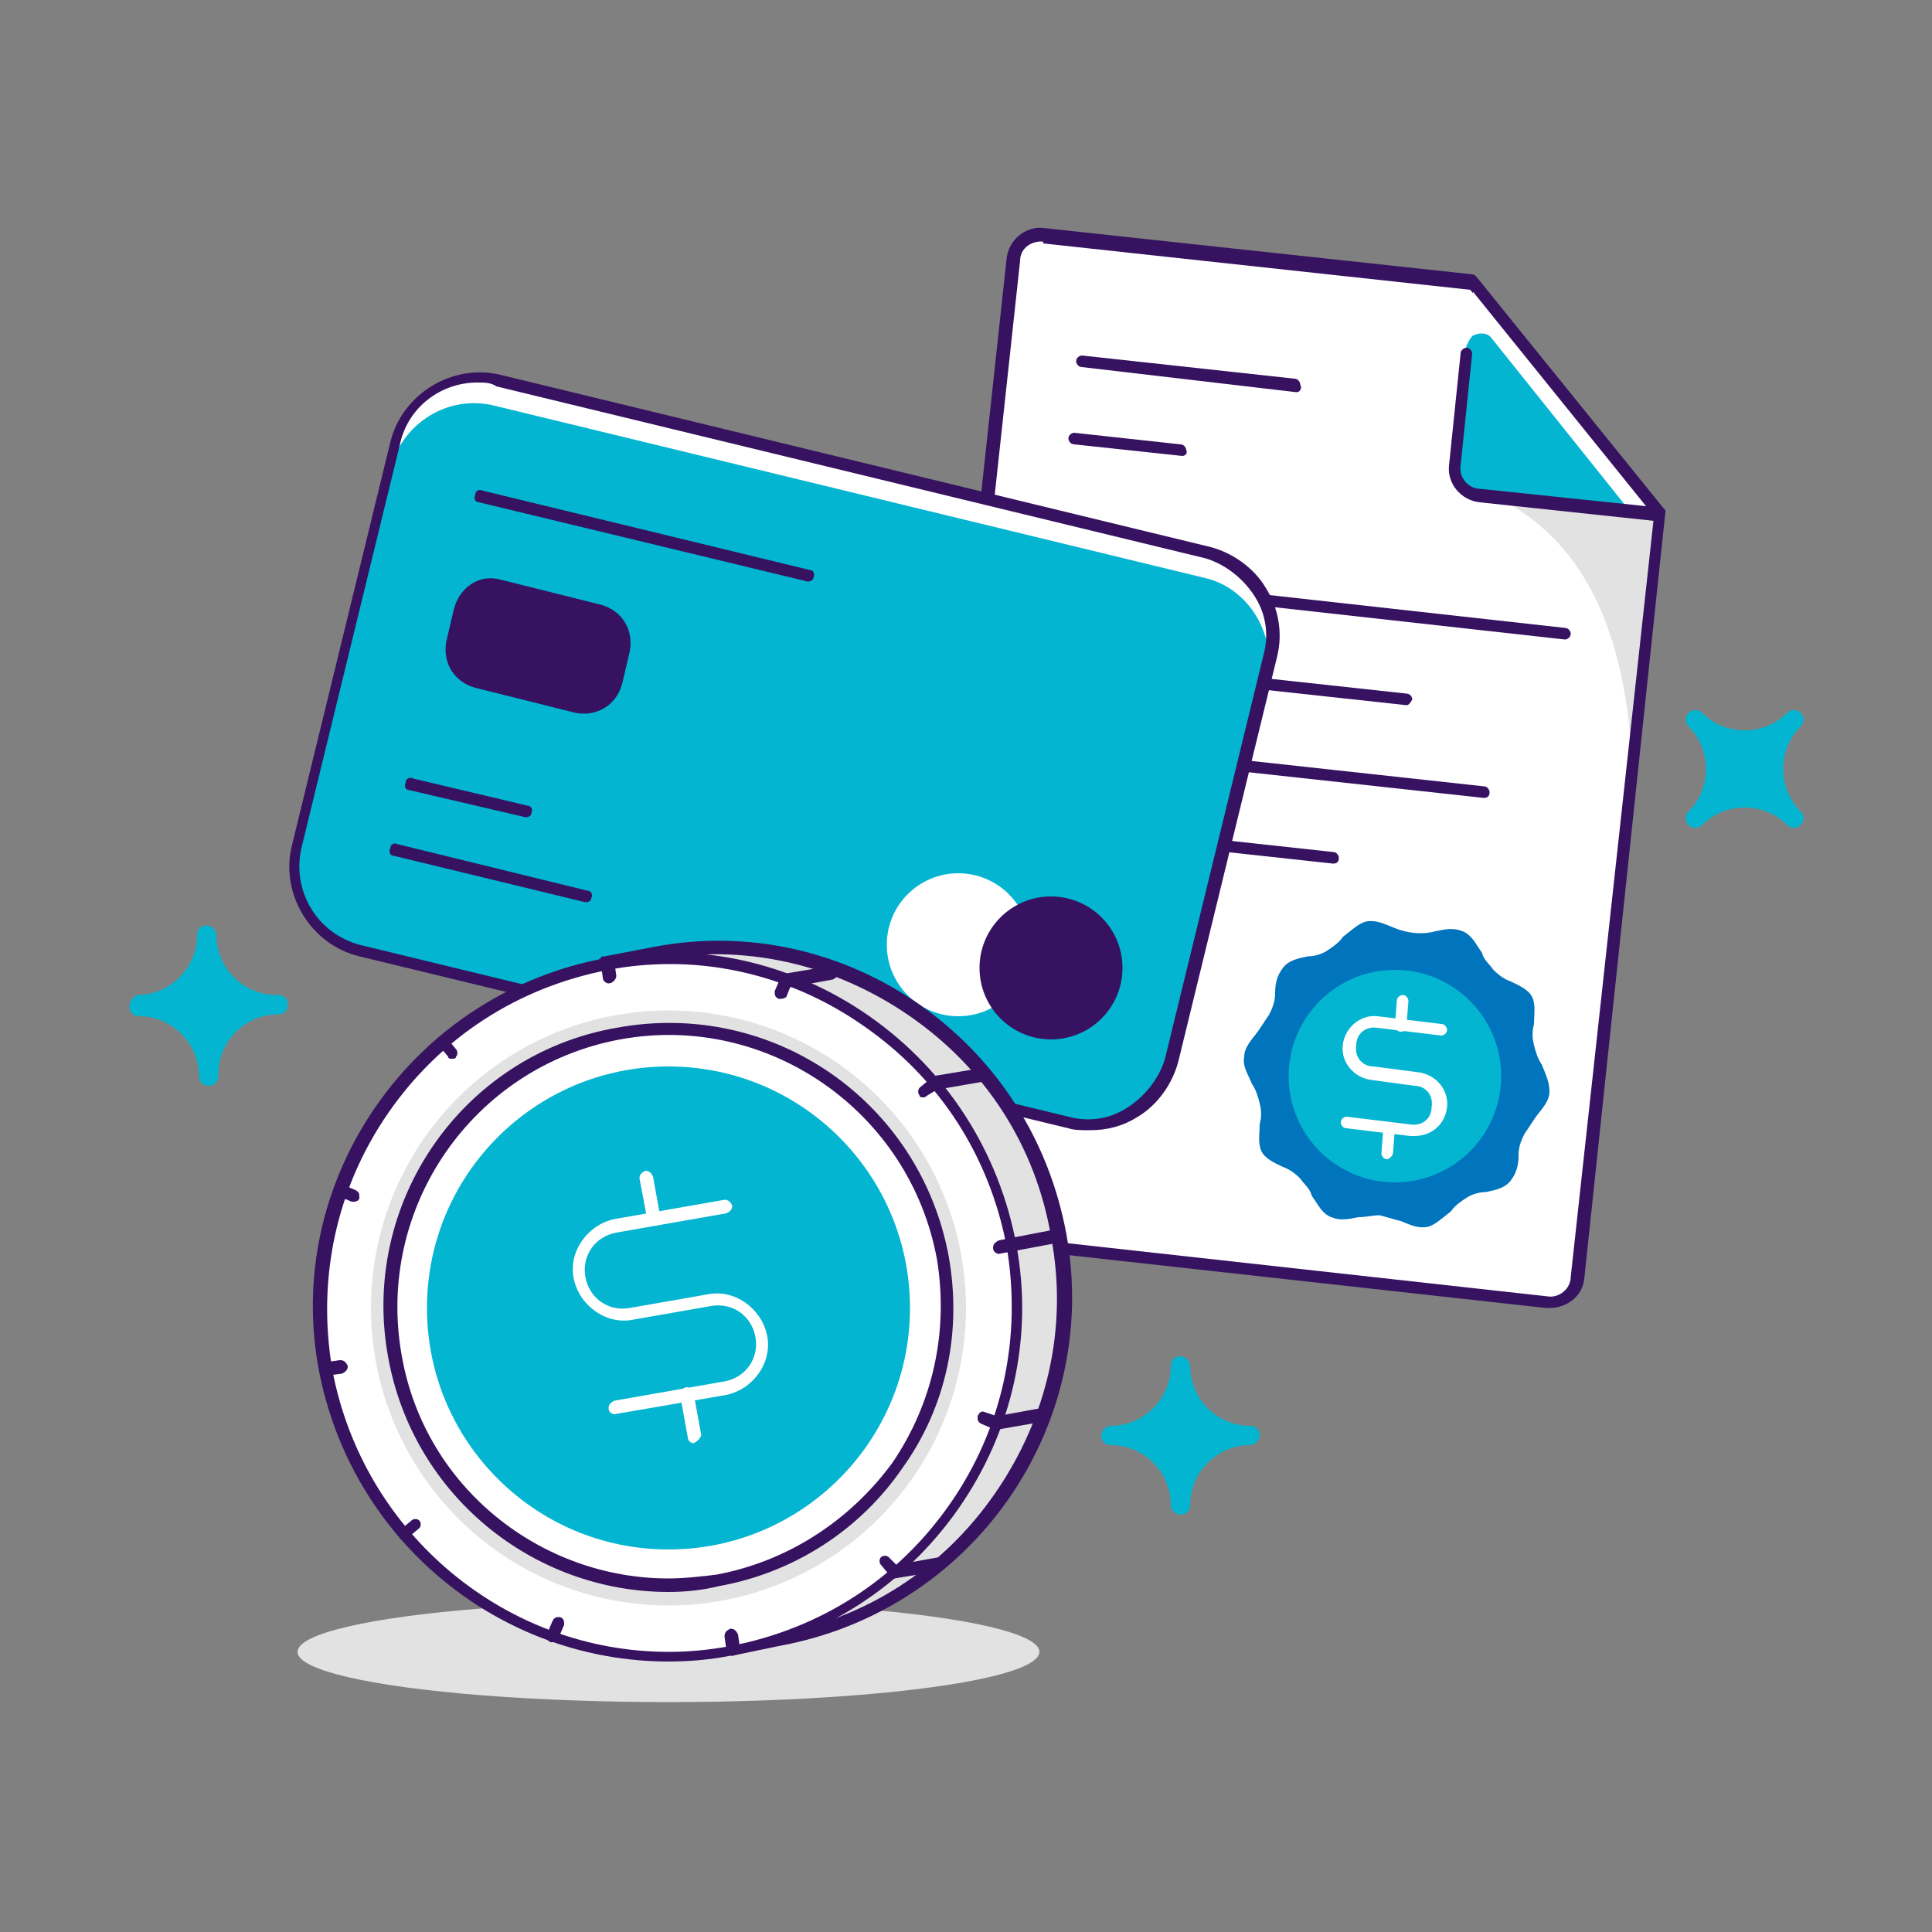 <?xml version="1.0" encoding="utf-8"?>
<!-- Generator: Adobe Illustrator 24.0.1, SVG Export Plug-In . SVG Version: 6.00 Build 0)  -->
<svg version="1.1" id="Layer_1" xmlns="http://www.w3.org/2000/svg" xmlns:xlink="http://www.w3.org/1999/xlink" x="0px" y="0px"
	 viewBox="0 0 100 100" style="enable-background:new 0 0 100 100;" xml:space="preserve">
<rect x="0" y="0" width="100" height="100" fill="#808080" stroke="none"/>
<style type="text/css">
	.st0{fill:#FFFFFF;}
	.st1{fill:#E2E2E2;}
	.st2{fill:#361260;}
	.st3{fill:#03B5D0;}
	.st4{fill:#0074BD;}
	.st5{clip-path:url(#SVGID_2_);}
	.st6{opacity:0.2;enable-background:new    ;}
	.st7{clip-path:url(#SVGID_4_);}
	.st8{clip-path:url(#SVGID_6_);}
	.st9{clip-path:url(#SVGID_8_);}
	.st10{fill:#FFAE0B;}
</style>
<g>
	<g>
		<path class="st0" d="M80.1,67.4l-31.6-3.5c-0.8-0.1-1.4-0.8-1.3-1.6c0,0,0,0,0,0l5.3-48.9c0.1-0.8,0.8-1.4,1.6-1.3c0,0,0,0,0,0
			l22.2,2.4l9.7,12l-4.3,39.5C81.6,66.9,80.9,67.5,80.1,67.4C80.1,67.4,80.1,67.4,80.1,67.4z"/>
	</g>
	<g>
		<path class="st1" d="M77.4,25.7c4.9,2.4,6.8,7.5,7.1,14.1L86,26.6L77.4,25.7z"/>
	</g>
	<g>
		<path class="st2" d="M80.2,67.7c-0.1,0-0.1,0-0.2,0l0-0.3l0,0.3l-31.6-3.5c-1-0.1-1.7-1-1.6-1.9l5.3-48.9c0.1-1,1-1.7,1.9-1.6
			l22.2,2.4c0.1,0,0.2,0.1,0.2,0.1l9.7,12c0.1,0.1,0.1,0.1,0.1,0.2L82,66.2C81.9,67.1,81.1,67.7,80.2,67.7z M53.9,12.5
			c-0.6,0-1.1,0.4-1.1,1l-5.3,48.9c-0.1,0.6,0.4,1.2,1,1.2l31.6,3.5l0,0c0.6,0.1,1.2-0.4,1.2-1l4.3-39.3l-9.5-11.8l-22.1-2.4
			c0,0,0,0,0,0C54,12.5,54,12.5,53.9,12.5z"/>
	</g>
	<g>
		<polygon class="st0" points="75.1,25.5 86,26.7 76.3,14.6 		"/>
	</g>
	<g>
		<path class="st3" d="M84.4,26.5l-7.2-9c-0.2-0.3-0.7-0.3-1-0.1c-0.1,0.1-0.2,0.3-0.3,0.5L75.3,24c-0.1,0.8,0.5,1.5,1.3,1.6
			L84.4,26.5z"/>
	</g>
	<g>
		<path class="st2" d="M86,27C86,27,86,27,86,27l-9.4-1c-1-0.1-1.7-1-1.6-1.9l0.6-5.8c0-0.2,0.2-0.3,0.3-0.3c0.2,0,0.3,0.2,0.3,0.3
			l-0.6,5.8c-0.1,0.6,0.4,1.2,1,1.2l8.6,0.9l-9.2-11.4c-0.1-0.1-0.1-0.3,0-0.4c0.1-0.1,0.3-0.1,0.4,0l9.7,12c0.1,0.1,0.1,0.2,0,0.3
			C86.2,26.9,86.1,27,86,27z"/>
	</g>
	<g>
		<path class="st2" d="M67.1,20.3C67.1,20.3,67.1,20.3,67.1,20.3L56,19c-0.2,0-0.3-0.2-0.3-0.3c0-0.2,0.2-0.3,0.3-0.3l11,1.2
			c0.2,0,0.3,0.2,0.3,0.3C67.4,20.1,67.3,20.3,67.1,20.3z"/>
	</g>
	<g>
		<path class="st2" d="M81,33.1C80.9,33.1,80.9,33.1,81,33.1l-26.1-2.9c-0.2,0-0.3-0.2-0.3-0.3s0.2-0.3,0.3-0.3L81,32.5
			c0.2,0,0.3,0.2,0.3,0.3C81.3,33,81.1,33.1,81,33.1z"/>
	</g>
	<g>
		<path class="st2" d="M72.8,36.5C72.7,36.5,72.7,36.5,72.8,36.5l-18.4-2c-0.2,0-0.3-0.2-0.3-0.3c0-0.2,0.2-0.3,0.3-0.3l18.4,2
			c0.2,0,0.3,0.2,0.3,0.3C73,36.4,72.9,36.5,72.8,36.5z"/>
	</g>
	<g>
		<path class="st2" d="M76.8,41.3C76.8,41.3,76.8,41.3,76.8,41.3l-22.9-2.5c-0.2,0-0.3-0.2-0.3-0.3c0-0.2,0.2-0.3,0.3-0.3l22.9,2.5
			c0.2,0,0.3,0.2,0.3,0.3C77.1,41.2,77,41.3,76.8,41.3z"/>
	</g>
	<g>
		<path class="st2" d="M69,44.7C69,44.7,69,44.7,69,44.7L53.4,43c-0.2,0-0.3-0.2-0.3-0.3c0-0.2,0.2-0.3,0.3-0.3L69,44.1
			c0.2,0,0.3,0.2,0.3,0.3C69.3,44.6,69.2,44.7,69,44.7z"/>
	</g>
	<g>
		<path class="st2" d="M56,51.9C56,51.9,56,51.9,56,51.9l-3.5-0.4c-0.2,0-0.3-0.2-0.3-0.3c0-0.2,0.2-0.3,0.3-0.3l3.5,0.4
			c0.2,0,0.3,0.2,0.3,0.3C56.3,51.8,56.2,51.9,56,51.9z"/>
	</g>
	<g>
		<path class="st2" d="M59.8,56.7C59.8,56.7,59.8,56.7,59.8,56.7L52,55.8c-0.2,0-0.3-0.2-0.3-0.3c0-0.2,0.2-0.3,0.3-0.3l7.8,0.8
			c0.2,0,0.3,0.2,0.3,0.3C60.1,56.6,60,56.7,59.8,56.7z"/>
	</g>
	<g>
		<path class="st2" d="M61.2,23.6C61.2,23.6,61.1,23.6,61.2,23.6L55.6,23c-0.2,0-0.3-0.2-0.3-0.3c0-0.2,0.2-0.3,0.3-0.3l5.5,0.6
			c0.2,0,0.3,0.2,0.3,0.3C61.5,23.5,61.3,23.6,61.2,23.6z"/>
	</g>
	<g>
		<path class="st4" d="M71.4,62.9c0.4,0.1,0.7,0.2,1.1,0.3c0.5,0.2,0.9,0.4,1.4,0.3c0.4-0.1,0.8-0.5,1.2-0.8
			c0.2-0.3,0.5-0.5,0.8-0.7c0.3-0.2,0.7-0.3,1-0.3c0.5-0.1,1-0.2,1.3-0.6s0.4-0.8,0.4-1.3c0-0.4,0.1-0.7,0.3-1.1
			c0.2-0.3,0.4-0.6,0.6-0.9c0.3-0.4,0.7-0.8,0.7-1.3s-0.2-0.9-0.4-1.4c-0.2-0.3-0.3-0.6-0.4-1c-0.1-0.4-0.1-0.7,0-1.1
			c0-0.5,0.1-1-0.1-1.4s-0.7-0.6-1.1-0.8c-0.3-0.1-0.6-0.3-0.9-0.6c-0.2-0.3-0.5-0.5-0.6-0.9c-0.3-0.4-0.5-0.9-1-1.1s-0.9-0.1-1.4,0
			c-0.7,0.2-1.5,0.1-2.2-0.2c-0.5-0.2-0.9-0.4-1.4-0.3c-0.4,0.1-0.8,0.5-1.2,0.8c-0.2,0.3-0.5,0.5-0.8,0.7c-0.3,0.2-0.7,0.3-1,0.3
			c-0.5,0.1-1,0.2-1.3,0.6s-0.4,0.8-0.4,1.3c0,0.4-0.1,0.7-0.3,1.1c-0.2,0.3-0.4,0.6-0.6,0.9c-0.3,0.4-0.7,0.8-0.7,1.3
			c-0.1,0.5,0.2,0.9,0.4,1.4c0.2,0.3,0.3,0.6,0.4,1c0.1,0.4,0.1,0.7,0,1.1c0,0.5-0.1,1,0.1,1.4s0.7,0.6,1.1,0.8
			c0.3,0.1,0.6,0.3,0.9,0.6c0.2,0.3,0.5,0.5,0.6,0.9c0.3,0.4,0.5,0.9,1,1.1s0.9,0.1,1.4,0C70.7,63,71.1,62.9,71.4,62.9z"/>
	</g>
	<g>
		<circle class="st3" cx="72.2" cy="55.7" r="5.5"/>
	</g>
	<g>
		<path class="st0" d="M73.2,58.8c-0.1,0-0.1,0-0.2,0l-3.3-0.4c-0.2,0-0.3-0.2-0.3-0.3c0-0.2,0.2-0.3,0.3-0.3l3.3,0.4
			c0.6,0.1,1.1-0.3,1.1-0.9c0.1-0.6-0.3-1.1-0.9-1.1L71,55.9c-0.9-0.1-1.6-0.9-1.5-1.8c0.1-0.9,0.9-1.6,1.8-1.5l3.3,0.4
			c0.2,0,0.3,0.2,0.3,0.3c0,0.2-0.2,0.3-0.3,0.3l-3.3-0.4c-0.6-0.1-1.1,0.3-1.1,0.9c-0.1,0.6,0.3,1.1,0.9,1.1l2.3,0.3
			c0.9,0.1,1.6,0.9,1.5,1.8C74.8,58.2,74.1,58.8,73.2,58.8z"/>
	</g>
	<g>
		<path class="st0" d="M72.5,53.4C72.5,53.4,72.5,53.4,72.5,53.4c-0.2,0-0.3-0.2-0.3-0.3l0.1-1.3c0-0.2,0.2-0.3,0.3-0.3
			c0.2,0,0.3,0.2,0.3,0.3l-0.1,1.3C72.8,53.3,72.7,53.4,72.5,53.4z"/>
	</g>
	<g>
		<path class="st0" d="M71.8,60C71.8,60,71.8,60,71.8,60c-0.2,0-0.3-0.2-0.3-0.3l0.1-1.3c0-0.2,0.2-0.3,0.3-0.3
			c0.2,0,0.3,0.2,0.3,0.3l-0.1,1.3C72.1,59.8,71.9,60,71.8,60z"/>
	</g>
	<g>
		<ellipse class="st1" cx="34.6" cy="85.5" rx="19.2" ry="2.6"/>
	</g>
	<g>
		<path class="st3" d="M25.8,19.6l36.7,8.9c2.4,0.6,3.8,3,3.3,5.4l-5.1,20.9c-0.6,2.4-3,3.8-5.4,3.3l-36.7-8.9
			c-2.4-0.6-3.8-3-3.3-5.4l5.1-20.9C21,20.5,23.4,19,25.8,19.6z"/>
	</g>
	<g>
		<path class="st0" d="M62.5,28.5l-36.7-8.9c-2.4-0.6-4.8,0.9-5.4,3.3c0,0,0,0,0,0l-0.6,2.6c0.6-2.4,3-3.8,5.4-3.3c0,0,0,0,0,0
			l36.7,8.9c2.4,0.6,3.8,3,3.3,5.4c0,0,0,0,0,0l0.6-2.6C66.4,31.5,64.9,29.1,62.5,28.5C62.5,28.5,62.5,28.5,62.5,28.5z"/>
	</g>
	<g>
		<path class="st3" d="M62.3,29.9l-36.7-8.9c-2.4-0.6-4.8,0.9-5.4,3.3c0,0,0,0,0,0l-0.6,2.6c0.6-2.4,3-3.8,5.4-3.3c0,0,0,0,0,0
			l36.7,8.9c2.4,0.6,3.8,3,3.3,5.4c0,0,0,0,0,0l0.6-2.6C66.1,32.8,64.6,30.4,62.3,29.9C62.3,29.9,62.3,29.9,62.3,29.9z"/>
	</g>
	<g>
		<path class="st2" d="M56.4,58.5c-0.4,0-0.8,0-1.1-0.1l-36.7-8.9c-2.5-0.6-4.1-3.2-3.5-5.7l5.1-20.9c0.6-2.5,3.2-4.1,5.7-3.5l0,0
			l36.7,8.9c1.2,0.3,2.3,1.1,2.9,2.1c0.7,1.1,0.9,2.4,0.6,3.6L61,54.9c-0.3,1.2-1.1,2.3-2.1,2.9C58.1,58.3,57.3,58.5,56.4,58.5z
			 M24.7,19.8c-1.9,0-3.6,1.3-4,3.2l-5.1,20.9c-0.5,2.2,0.8,4.4,3,5l36.7,8.9c1.1,0.3,2.2,0.1,3.1-0.5c0.9-0.6,1.6-1.5,1.9-2.5
			l5.1-20.9c0.3-1.1,0.1-2.2-0.5-3.1c-0.6-0.9-1.5-1.6-2.5-1.9l-36.7-8.9C25.4,19.8,25.1,19.8,24.7,19.8z"/>
	</g>
	<g>
		<circle class="st0" cx="49.6" cy="48.9" r="3.7"/>
	</g>
	<g>
		<circle class="st2" cx="54.4" cy="50.1" r="3.7"/>
	</g>
	<g>
		<path class="st2" d="M25.9,30l5.2,1.3c1.1,0.3,1.7,1.3,1.5,2.4l-0.4,1.7c-0.3,1.1-1.3,1.7-2.4,1.5l-5.2-1.3
			c-1.1-0.3-1.7-1.3-1.5-2.4l0.4-1.7C23.8,30.4,24.8,29.7,25.9,30z"/>
	</g>
	<g>
		<path class="st2" d="M41.8,30.1C41.8,30.1,41.8,30.1,41.8,30.1l-17-4.1c-0.2,0-0.3-0.2-0.2-0.4c0-0.2,0.2-0.3,0.4-0.2l16.9,4.1
			c0.2,0,0.3,0.2,0.2,0.4C42.1,30,42,30.1,41.8,30.1z"/>
	</g>
	<g>
		<path class="st2" d="M27.2,42.3C27.2,42.3,27.2,42.3,27.2,42.3l-6-1.4c-0.2,0-0.3-0.2-0.2-0.4c0-0.2,0.2-0.3,0.4-0.2l5.9,1.4
			c0.2,0,0.3,0.2,0.2,0.4C27.5,42.2,27.4,42.3,27.2,42.3z"/>
	</g>
	<g>
		<path class="st2" d="M30.3,46.7C30.3,46.7,30.3,46.7,30.3,46.7l-9.9-2.4c-0.2,0-0.3-0.2-0.2-0.4c0-0.2,0.2-0.3,0.4-0.2l9.8,2.4
			c0.2,0,0.3,0.2,0.2,0.4C30.6,46.6,30.5,46.7,30.3,46.7z"/>
	</g>
	<g>
		<path class="st3" d="M6.7,52.1c0,0.3,0.2,0.5,0.5,0.5c1.7,0,3.1,1.4,3.1,3.1c0,0.3,0.2,0.5,0.5,0.5c0.3,0,0.5-0.2,0.5-0.5
			c0,0,0,0,0-0.1c0-1.7,1.4-3.1,3.1-3.1c0.3,0,0.5-0.2,0.5-0.5c0-0.3-0.2-0.5-0.5-0.5c0,0,0,0-0.1,0c-1.7,0-3.1-1.4-3.1-3.1
			c0-0.3-0.3-0.5-0.5-0.5c-0.3,0-0.5,0.2-0.5,0.5c0,1.7-1.4,3.1-3.1,3.1C6.9,51.6,6.7,51.8,6.7,52.1C6.7,52.1,6.7,52.1,6.7,52.1z"/>
	</g>
	<g>
		<path class="st3" d="M87.4,36.9c-0.2,0.2-0.2,0.5,0,0.7c1.2,1.2,1.2,3.2,0,4.4c-0.2,0.2-0.2,0.5,0,0.7c0.2,0.2,0.5,0.2,0.7,0
			c0,0,0,0,0,0c1.2-1.2,3.2-1.2,4.4,0c0.2,0.2,0.5,0.2,0.7,0c0.2-0.2,0.2-0.5,0-0.7c-1.2-1.2-1.2-3.2,0-4.4c0.2-0.2,0.2-0.5,0-0.7
			c-0.2-0.2-0.5-0.2-0.7,0c-1.2,1.2-3.2,1.2-4.4,0C87.9,36.7,87.6,36.7,87.4,36.9z"/>
	</g>
	<g>
		<path class="st3" d="M57,74.3c0,0.3,0.2,0.5,0.5,0.5h0c1.7,0,3.1,1.4,3.1,3.1c0,0.3,0.3,0.5,0.5,0.5c0.3,0,0.5-0.2,0.5-0.5
			c0-1.7,1.4-3.1,3.1-3.1c0.3,0,0.5-0.3,0.5-0.5c0-0.3-0.2-0.5-0.5-0.5c-1.7,0-3.1-1.4-3.1-3.1c0-0.3-0.3-0.5-0.5-0.5
			c-0.3,0-0.5,0.2-0.5,0.5c0,1.7-1.4,3.1-3.1,3.1C57.3,73.8,57,74,57,74.3z"/>
	</g>
	<g>
		<path class="st1" d="M33.8,49.4l-2.4,0.4l0,0.2c-9.5,3.1-14.7,13.3-11.6,22.8c2.5,7.7,9.9,12.8,18,12.4l0,0.2l2.4-0.4
			c9.8-1.7,16.4-11.1,14.6-20.9c-1.7-9.8-11.1-16.4-20.9-14.6C33.9,49.4,33.8,49.4,33.8,49.4z"/>
	</g>
	<g>
		<path class="st2" d="M37.9,85.7c-0.1,0-0.2-0.1-0.3-0.2c-0.2,0-0.4,0-0.6,0c-7.9,0-15-5.1-17.5-12.7c-1.5-4.7-1.1-9.6,1.1-14
			c2.2-4.3,5.9-7.5,10.4-9.1c0,0,0-0.1,0.1-0.1c0-0.1,0.1-0.1,0.2-0.1l2.6-0.5c4.8-0.9,9.7,0.2,13.7,3c4,2.8,6.7,7,7.6,11.9
			c1.8,10-4.9,19.5-14.9,21.3L37.9,85.7C37.9,85.7,37.9,85.7,37.9,85.7z M37.8,84.9c0.1,0,0.2,0,0.2,0.1l2.1-0.4
			c4.7-0.8,8.7-3.4,11.4-7.3c2.7-3.9,3.8-8.6,2.9-13.3c-0.8-4.7-3.4-8.7-7.3-11.4c-3.9-2.7-8.6-3.8-13.3-2.9l-0.2,0c0,0,0,0,0,0
			l-2.1,0.4c0,0.1-0.1,0.2-0.2,0.2c-4.5,1.5-8.2,4.6-10.3,8.8c-2.1,4.2-2.5,9-1.1,13.5C22.6,80.3,29.9,85.3,37.8,84.9
			C37.8,84.9,37.8,84.9,37.8,84.9z M33.8,49.4L33.8,49.4L33.8,49.4z"/>
	</g>
	<g>
		<circle class="st0" cx="34.6" cy="67.7" r="18.1"/>
	</g>
	<g>
		<circle class="st1" cx="34.6" cy="67.7" r="15.4"/>
	</g>
	<g>
		<path class="st2" d="M34.6,86c-8.7,0-16.4-6.2-18.1-15.1c-0.9-4.8,0.2-9.7,3-13.7s7-6.7,11.8-7.6c4.8-0.9,9.7,0.2,13.7,3
			c4,2.8,6.7,7,7.6,11.8c0.9,4.8-0.2,9.7-3,13.7c-2.8,4-7,6.7-11.8,7.6C36.8,85.9,35.7,86,34.6,86z M34.7,49.9
			c-1.1,0-2.2,0.1-3.2,0.3c-4.7,0.9-8.7,3.5-11.4,7.4c-2.7,3.9-3.7,8.6-2.9,13.3c1.6,8.5,9,14.6,17.4,14.6c1.1,0,2.1-0.1,3.2-0.3
			c4.7-0.9,8.7-3.5,11.4-7.4c2.7-3.9,3.7-8.6,2.9-13.3c-0.9-4.7-3.5-8.7-7.4-11.4C41.7,51,38.2,49.9,34.7,49.9z"/>
	</g>
	<g>
		<circle class="st0" cx="34.6" cy="67.7" r="14.4"/>
	</g>
	<g>
		<path class="st2" d="M34.6,82.4c-7,0-13.2-5-14.5-12.1c-1.5-8,3.8-15.7,11.8-17.1l0,0C40,51.7,47.6,57,49.1,65
			c0.7,3.9-0.1,7.8-2.4,11c-2.2,3.2-5.6,5.4-9.5,6.1C36.4,82.3,35.5,82.4,34.6,82.4z M32.1,53.8c-7.6,1.4-12.7,8.7-11.3,16.4
			C22,77,28,81.7,34.6,81.7c0.8,0,1.7-0.1,2.5-0.2c3.7-0.7,6.9-2.8,9.1-5.8c2.1-3.1,2.9-6.8,2.3-10.5C47.1,57.5,39.7,52.4,32.1,53.8
			L32.1,53.8z"/>
	</g>
	<g>
		<path class="st2" d="M51.7,64.9c-0.1,0-0.3-0.1-0.3-0.3c0-0.2,0.1-0.3,0.3-0.4l3.1-0.6c0.2,0,0.3,0.1,0.4,0.3
			c0,0.2-0.1,0.3-0.3,0.4L51.7,64.9C51.7,64.9,51.7,64.9,51.7,64.9z"/>
	</g>
	<g>
		<path class="st2" d="M16.9,71.2c-0.1,0-0.3-0.1-0.3-0.3c0-0.2,0.1-0.3,0.3-0.4l0.7-0.1c0.2,0,0.3,0.1,0.4,0.3
			c0,0.2-0.1,0.3-0.3,0.4L16.9,71.2C16.9,71.2,16.9,71.2,16.9,71.2z"/>
	</g>
	<g>
		<path class="st2" d="M20.9,79.7c-0.1,0-0.2,0-0.2-0.1c-0.1-0.1-0.1-0.3,0-0.4l0.6-0.5c0.1-0.1,0.3-0.1,0.4,0
			c0.1,0.1,0.1,0.3,0,0.4l-0.6,0.5C21,79.6,20.9,79.7,20.9,79.7z"/>
	</g>
	<g>
		<path class="st2" d="M47.8,56.8c-0.1,0-0.2,0-0.2-0.1c-0.1-0.1-0.1-0.3,0-0.4l0.6-0.5c0,0,0.1-0.1,0.1-0.1l2.4-0.4
			c0.2,0,0.3,0.1,0.4,0.3c0,0.2-0.1,0.3-0.3,0.4l-2.3,0.4L48,56.7C48,56.7,47.9,56.8,47.8,56.8z"/>
	</g>
	<g>
		<path class="st2" d="M23.4,54.8c-0.1,0-0.2,0-0.2-0.1l-0.5-0.6c-0.1-0.1-0.1-0.3,0-0.4c0.1-0.1,0.3-0.1,0.4,0l0.5,0.6
			c0.1,0.1,0.1,0.3,0,0.4C23.6,54.8,23.5,54.8,23.4,54.8z"/>
	</g>
	<g>
		<path class="st2" d="M46.3,81.7c-0.1,0-0.2,0-0.2-0.1L45.6,81c-0.1-0.1-0.1-0.3,0-0.4c0.1-0.1,0.3-0.1,0.4,0l0.4,0.4l2.2-0.4
			c0.2,0,0.3,0.1,0.4,0.3c0,0.2-0.1,0.3-0.3,0.4L46.3,81.7C46.4,81.7,46.3,81.7,46.3,81.7z"/>
	</g>
	<g>
		<path class="st2" d="M51.6,74c0,0-0.1,0-0.1,0l-0.7-0.3c-0.2-0.1-0.2-0.2-0.2-0.4c0.1-0.2,0.2-0.3,0.4-0.2l0.6,0.2l2.2-0.4
			c0.2,0,0.3,0.1,0.4,0.3c0,0.2-0.1,0.3-0.3,0.4L51.6,74C51.7,74,51.7,74,51.6,74z"/>
	</g>
	<g>
		<path class="st2" d="M18.3,62.2c0,0-0.1,0-0.1,0l-0.7-0.3c-0.2-0.1-0.2-0.2-0.2-0.4c0.1-0.2,0.2-0.3,0.4-0.2l0.7,0.3
			c0.2,0.1,0.2,0.2,0.2,0.4C18.6,62.1,18.5,62.2,18.3,62.2z"/>
	</g>
	<g>
		<path class="st2" d="M40.4,51.7c0,0-0.1,0-0.1,0c-0.2-0.1-0.2-0.2-0.2-0.4l0.3-0.7c0-0.1,0.1-0.2,0.2-0.2l2.4-0.4
			c0.2,0,0.3,0.1,0.4,0.3c0,0.2-0.1,0.3-0.3,0.4l-2.2,0.4l-0.2,0.5C40.7,51.6,40.6,51.7,40.4,51.7z"/>
	</g>
	<g>
		<path class="st2" d="M28.6,85c0,0-0.1,0-0.1,0c-0.2-0.1-0.2-0.2-0.2-0.4l0.3-0.7c0.1-0.2,0.2-0.2,0.4-0.2c0.2,0.1,0.2,0.2,0.2,0.4
			l-0.3,0.7C28.8,84.9,28.7,85,28.6,85z"/>
	</g>
	<g>
		<circle class="st3" cx="34.6" cy="67.7" r="12.5"/>
	</g>
	<g>
		<path class="st2" d="M37.9,85.7c-0.1,0-0.3-0.1-0.3-0.3l-0.1-0.7c0-0.2,0.1-0.3,0.3-0.4c0.2,0,0.3,0.1,0.4,0.3l0.1,0.7
			C38.2,85.5,38.1,85.7,37.9,85.7C37.9,85.7,37.9,85.7,37.9,85.7z"/>
	</g>
	<g>
		<path class="st2" d="M31.5,50.9c-0.1,0-0.3-0.1-0.3-0.3l-0.1-0.7c0-0.2,0.1-0.3,0.3-0.4c0.2,0,0.3,0.1,0.4,0.3l0.1,0.7
			C31.9,50.7,31.7,50.9,31.5,50.9C31.5,50.9,31.5,50.9,31.5,50.9z"/>
	</g>
	<g>
		<path class="st0" d="M31.8,73.2c-0.1,0-0.3-0.1-0.3-0.3c0-0.2,0.1-0.3,0.3-0.4l5.7-1c1.1-0.2,1.8-1.2,1.6-2.3
			c-0.2-1.1-1.2-1.8-2.3-1.6l-4,0.7c-1.4,0.3-2.8-0.7-3.1-2.1c-0.3-1.4,0.7-2.8,2.1-3.1l5.7-1c0.2,0,0.3,0.1,0.4,0.3
			c0,0.2-0.1,0.3-0.3,0.4l-5.7,1c-1.1,0.2-1.8,1.2-1.6,2.3c0.2,1.1,1.2,1.8,2.3,1.6l4-0.7c1.4-0.3,2.8,0.7,3.1,2.1
			c0.3,1.4-0.7,2.8-2.1,3.1L31.8,73.2C31.8,73.2,31.8,73.2,31.8,73.2z"/>
	</g>
	<g>
		<path class="st0" d="M33.8,63.4c-0.1,0-0.3-0.1-0.3-0.3L33.1,61c0-0.2,0.1-0.3,0.3-0.4c0.2,0,0.3,0.1,0.4,0.3l0.4,2.2
			C34.1,63.2,34,63.4,33.8,63.4C33.8,63.4,33.8,63.4,33.8,63.4z"/>
	</g>
	<g>
		<path class="st0" d="M35.9,74.7c-0.1,0-0.3-0.1-0.3-0.3l-0.4-2.2c0-0.2,0.1-0.3,0.3-0.4c0.2,0,0.3,0.1,0.4,0.3l0.4,2.2
			C36.2,74.5,36.1,74.6,35.9,74.7C35.9,74.7,35.9,74.7,35.9,74.7z"/>
	</g>
</g>
</svg>
